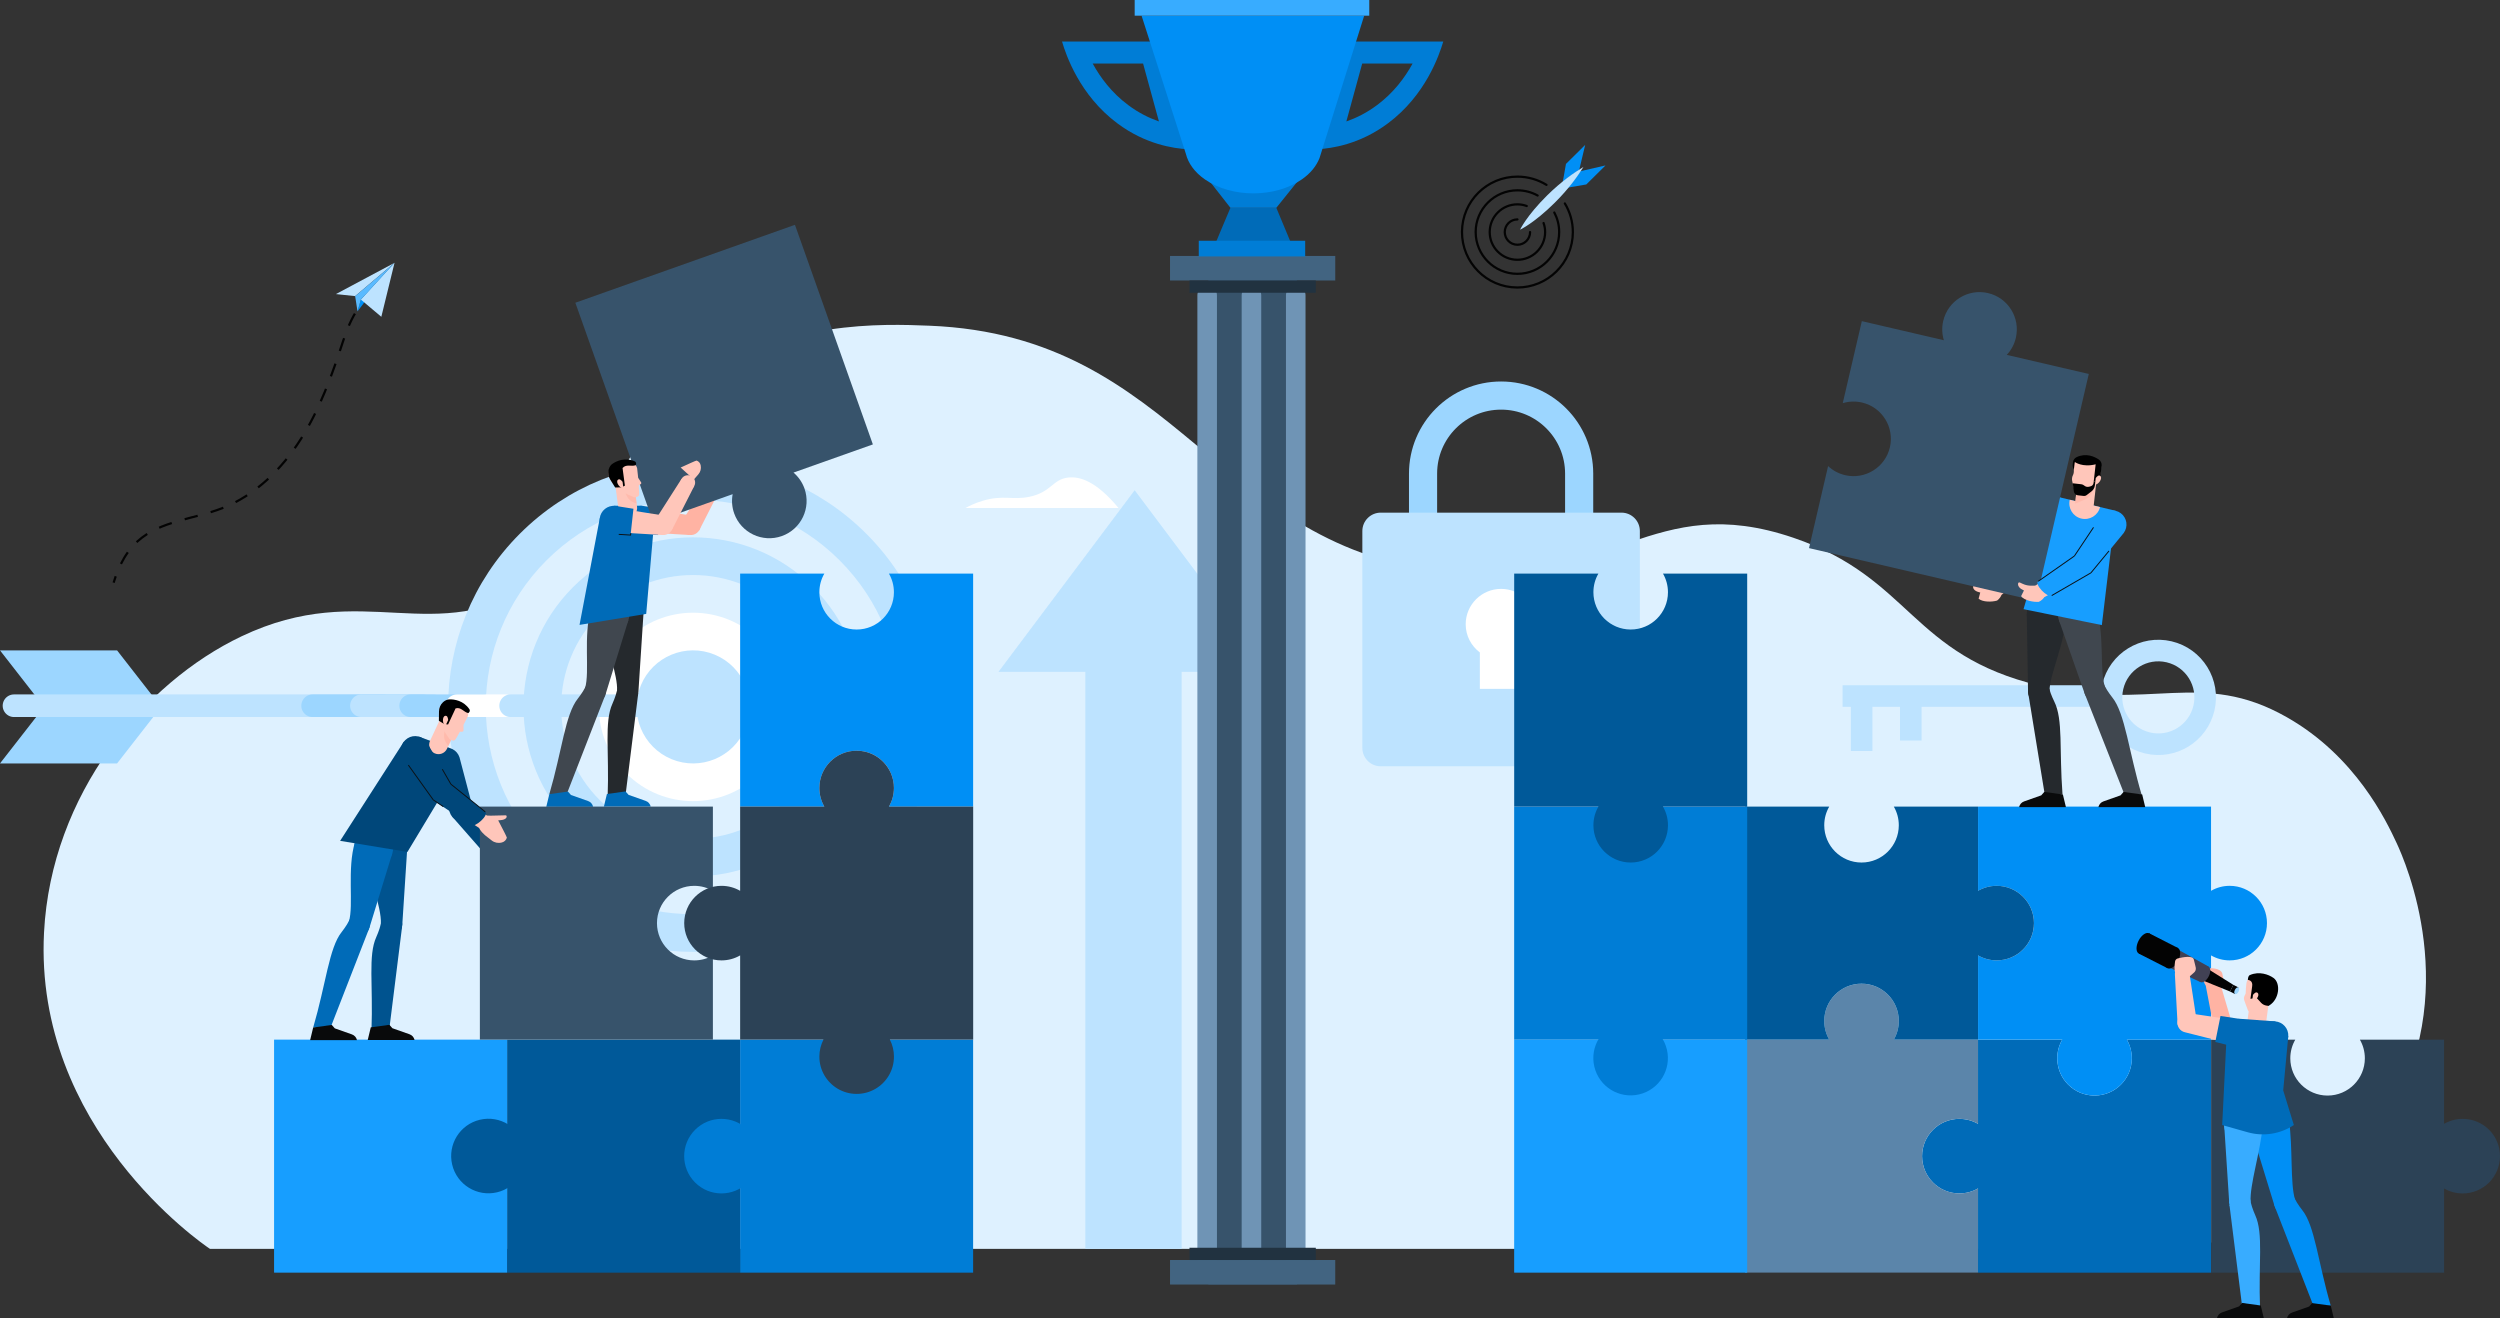 <?xml version="1.0" encoding="utf-8"?>
<svg width="2103.72" height="1109.33" viewBox="0 0 2103.72 1109.33" fill="none" stroke="none" version="1.1" xmlns:xlink="http://www.w3.org/1999/xlink" xmlns="http://www.w3.org/2000/svg">
  <rect x="0" y="0" width="2103.72" height="1109.33" fill="#333333" stroke="none"/>
  <g id="Group">
    <g id="XMLID_00000000920569329653466380000005313891979378965415_" transform="translate(0 121.92)">
      <g id="Group">
        <path id="Path" d="M140.023 777.535C692.243 777.535 1244.45 777.535 1796.67 777.535C1811.03 775.755 1913.26 761.325 1971.12 668.975C2037.03 563.795 1986.92 450.825 1980.24 436.425C1971.23 417.025 1945.6 363.015 1887.56 330.085C1815.39 289.135 1772.39 325.655 1679.97 303.665C1570.96 277.735 1571.73 212.885 1472.38 179.115C1353.71 138.775 1320.12 220.255 1183.66 208.065C985.953 190.415 957.113 9.135 745.363 0.695C706.433 -0.855 623.053 -4.175 551.433 46.695C471.423 103.535 489.533 168.745 415.553 216.845C328.133 273.685 270.213 212.765 166.443 262.135C84.503 301.135 6.413 394.855 0.373 511.255C-8.167 675.605 132.763 772.715 140.023 777.535C140.023 777.535 140.023 777.535 140.023 777.535Z" style="fill:#DEF1FF;mix-blend-mode:normal;" transform="translate(36.677 151.465)" />
        <path id="Path" d="M0 25.764C42.9 25.764 85.8 25.764 128.71 25.764C109.94 3.084 96.04 -0.906 86.48 0.154C73.08 1.644 72.25 12.624 53.5 16.404C39.21 19.284 31.59 14.544 14.3 19.754C8 21.654 3.11 24.054 0 25.764C0 25.764 0 25.764 0 25.764Z" style="fill:#FFFFFF;mix-blend-mode:normal;" transform="translate(812.48 279.766)" />
        <g id="Group" transform="translate(1230.249 0)">
          <path id="Path" d="M52.12 4.37C47.08 1.58 41.29 0 35.13 0C15.73 0 0 15.73 0 35.13C0 54.53 15.73 70.26 35.13 70.26C54.53 70.26 70.26 54.53 70.26 35.13C70.26 29.18 68.78 23.57 66.17 18.66" style="fill:none;stroke-width:1.887;stroke:#030303;stroke-linecap:round;mix-blend-mode:normal;" transform="translate(11.511 38.24)" />
          <path id="Path" d="M10.66 0C4.77 0 0 4.77 0 10.66C0 16.55 4.77 21.32 10.66 21.32C16.55 21.32 21.32 16.55 21.32 10.66" style="fill:none;stroke-width:1.887;stroke:#030303;stroke-linecap:round;mix-blend-mode:normal;" transform="translate(35.981 62.71)" />
          <path id="Path" d="M86.561 22.551C90.851 29.671 93.331 37.991 93.291 46.881C93.161 72.631 72.111 93.421 46.411 93.291C20.561 93.161 -0.129 72.161 0.001 46.411C0.131 20.711 21.031 -0.129 46.881 0.001C55.771 0.051 64.071 2.611 71.091 6.931" style="fill:none;stroke-width:1.887;stroke:#030303;stroke-linecap:round;mix-blend-mode:normal;" transform="translate(0 26.719)" />
          <path id="Path" d="M45.32 15.71C46.18 18.14 46.66 20.72 46.64 23.44C46.57 36.36 36.03 46.71 23.2 46.64C10.28 46.57 -0.07 36.12 0 23.2C0.07 10.32 10.52 -0.07 23.44 0C26.16 0.01 28.73 0.51 31.16 1.4" style="fill:none;stroke-width:1.887;stroke:#030303;stroke-linecap:round;mix-blend-mode:normal;" transform="translate(23.32 50.04)" />
          <g id="Group" transform="translate(48.861 0)">
            <path id="Path" d="M18.9 0C18.9 0 13.9 20.95 13.9 20.95C13.9 20.95 5.09 27.12 0.96 30.63C0.96 30.63 0 31.43 0 31.43L2.72 16.01L18.9 0L18.9 0Z" style="fill:#008FF5;mix-blend-mode:normal;" transform="translate(35.91 0)" />
            <path id="Path" d="M31.69 0L15.52 16.01L0 18.65C0 18.65 1.11 17.33 1.11 17.33C4.81 13.16 10.68 4.81 10.68 4.81C10.68 4.81 31.69 0 31.69 0L31.69 0Z" style="fill:#008FF5;mix-blend-mode:normal;" transform="translate(40.22 17.29)" />
            <path id="Path" d="M22.81 23.95C5.45 41.13 0 52.82 0 52.82C0 52.82 11.74 47.41 29.02 30.3C41.3 18.14 48.91 7.21 53.36 0C46.28 4.27 34.91 11.97 22.81 23.95C22.81 23.95 22.81 23.95 22.81 23.95Z" style="fill:#BDE3FF;mix-blend-mode:normal;" transform="translate(0 18.55)" />
          </g>
        </g>
        <g id="Group" transform="translate(840.19 290.6)">
          <path id="Polygon" d="M114.63 0L171.94 76.42L229.26 152.84L114.63 152.84L0 152.84L57.32 76.42L114.63 0Z" style="fill:#BDE3FF;fill-rule:evenodd;mix-blend-mode:normal;" />
          <line id="Line" x1="0" y1="0" x2="0" y2="517.48" style="fill:none;stroke-width:81.019;stroke:#BDE3FF;mix-blend-mode:normal;" transform="translate(113.63 120.92)" />
        </g>
        <g id="Group" transform="translate(95.61 99.22)">
          <g id="Group" transform="translate(0 29.64)">
            <g id="Group">
              <g id="Group">
                <path id="Path" d="M0 5.38C0.54 3.58 1.12 1.78 1.76 0" style="fill:none;stroke-width:1.887;stroke:#030303;mix-blend-mode:normal;" transform="translate(0 234.15)" />
                <path id="Path" d="M0 215.38C3.55 208.27 8.1 201.73 13.97 196.4C32.98 179.12 61.15 177.85 85.1 168.57C113.02 157.75 135.43 135.59 151.44 110.28C167.44 84.97 177.63 56.48 186.91 28.01C189.99 18.56 194.14 8.16 199.96 0" style="fill:none;stroke-width:1.887;stroke:#030303;stroke-dasharray:11.322 11.322;mix-blend-mode:normal;" transform="translate(6.16 8.34)" />
                <path id="Path" d="M0 3.92C1.29 2.49 2.64 1.18 4.07 0" style="fill:none;stroke-width:1.887;stroke:#030303;mix-blend-mode:normal;" transform="translate(209.64 0)" />
              </g>
            </g>
          </g>
          <g id="Group" transform="translate(187.06 0)">
            <path id="Polygon" d="M0 26.33L49.32 0L16.18 28.04L0 26.33Z" style="fill:#BDE3FF;fill-rule:evenodd;mix-blend-mode:normal;" />
            <path id="Path" d="M0.002 40.85C-0.078 40.58 2.822 30.96 2.822 30.96C2.822 30.96 31.152 0 31.152 0L0.002 40.85C0.002 40.85 0.002 40.85 0.002 40.85Z" style="fill:#008FF5;mix-blend-mode:normal;" transform="translate(18.168 0.01)" />
            <path id="Polygon" d="M0 30.96L17.22 45.45L28.33 0L0 30.96Z" style="fill:#BDE3FF;fill-rule:evenodd;mix-blend-mode:normal;" transform="translate(20.99 0)" />
            <path id="Polygon" d="M33.14 0L0 28.04L1.99 40.86L4.81 30.96L33.14 0Z" style="fill:#59BAFF;fill-rule:evenodd;mix-blend-mode:normal;" transform="translate(16.18 0)" />
          </g>
        </g>
        <g id="Group" transform="translate(0 266.816)">
          <g id="Group" transform="translate(377.074 0)">
            <path id="Oval" d="M60.373 351.883C-20.125 271.385 -20.125 140.871 60.373 60.373C140.871 -20.125 271.385 -20.125 351.883 60.373C432.38 140.871 432.38 271.385 351.883 351.883C271.385 432.38 140.871 432.38 60.373 351.883Z" style="fill:#BDE3FF;fill-rule:evenodd;mix-blend-mode:normal;" />
            <path id="Oval" d="M51.086 297.751C-17.029 229.636 -17.029 119.201 51.086 51.086C119.201 -17.029 229.636 -17.029 297.751 51.086C365.865 119.201 365.865 229.636 297.751 297.751C229.636 365.865 119.201 365.865 51.086 297.751Z" style="fill:#DEF1FF;fill-rule:evenodd;mix-blend-mode:normal;" transform="translate(31.71 31.71)" />
            <path id="Oval" d="M41.795 243.602C-13.932 187.875 -13.932 97.523 41.795 41.795C97.523 -13.932 187.874 -13.932 243.602 41.795C299.329 97.523 299.329 187.875 243.602 243.602C187.874 299.329 97.523 299.329 41.795 243.602Z" style="fill:#BDE3FF;fill-rule:evenodd;mix-blend-mode:normal;" transform="translate(63.43 63.429)" />
            <path id="Oval" d="M32.508 189.47C-10.836 146.126 -10.836 75.852 32.508 32.508C75.852 -10.836 146.126 -10.836 189.47 32.508C232.814 75.852 232.814 146.126 189.47 189.47C146.126 232.814 75.852 232.814 32.508 189.47Z" style="fill:#DEF1FF;fill-rule:evenodd;mix-blend-mode:normal;" transform="translate(95.139 95.139)" />
            <path id="Oval" d="M23.22 135.338C-7.74 104.378 -7.74 54.181 23.22 23.22C54.181 -7.74 104.378 -7.74 135.338 23.22C166.299 54.181 166.299 104.378 135.338 135.338C104.378 166.299 54.181 166.299 23.22 135.338Z" style="fill:#FFFFFF;fill-rule:evenodd;mix-blend-mode:normal;" transform="translate(126.849 126.849)" />
            <path id="Oval" d="M29.379 91.534C5.106 81.479 -6.421 53.651 3.634 29.379C13.688 5.106 41.516 -6.421 65.789 3.634C90.061 13.688 101.588 41.516 91.534 65.789C81.479 90.062 53.651 101.588 29.379 91.534Z" style="fill:#BDE3FF;fill-rule:evenodd;mix-blend-mode:normal;" transform="translate(158.589 158.529)" />
          </g>
          <g id="Group" transform="translate(0 158.554)">
            <path id="Polygon" d="M98.52 0L0 0L37.06 47.57L135.58 47.57L98.52 0Z" style="fill:#9CD6FF;fill-rule:evenodd;mix-blend-mode:normal;" />
            <path id="Polygon" d="M37.06 0L135.58 0L98.52 47.56L0 47.56L37.06 0Z" style="fill:#9CD6FF;fill-rule:evenodd;mix-blend-mode:normal;" transform="translate(0 47.57)" />
            <line id="Line" x1="310.56" y1="0" x2="0" y2="0" style="fill:none;stroke-width:19.027;stroke:#BDE3FF;stroke-linecap:round;mix-blend-mode:normal;" transform="translate(11.77 46.57)" />
            <line id="Line" x1="93" y1="0" x2="0" y2="0" style="fill:none;stroke-width:19.027;stroke:#9CD6FF;stroke-linecap:round;mix-blend-mode:normal;" transform="translate(263.06 46.57)" />
            <line id="Line" x1="60.46" y1="0" x2="0" y2="0" style="fill:none;stroke-width:19.027;stroke:#BDE3FF;stroke-linecap:round;mix-blend-mode:normal;" transform="translate(304.13 46.57)" />
            <line id="Line" x1="60.47" y1="0" x2="0" y2="0" style="fill:none;stroke-width:19.027;stroke:#9CD6FF;stroke-linecap:round;mix-blend-mode:normal;" transform="translate(345.56 46.57)" />
            <line id="Line" x1="40.89" y1="0" x2="0" y2="0" style="fill:none;stroke-width:19.027;stroke:#FFFFFF;stroke-linecap:round;mix-blend-mode:normal;" transform="translate(384.5 46.57)" />
            <line id="Line" x1="153.54" y1="0" x2="0" y2="0" style="fill:none;stroke-width:19.027;stroke:#BDE3FF;stroke-linecap:round;mix-blend-mode:normal;" transform="translate(429.67 46.57)" />
          </g>
        </g>
        <g id="Group" transform="translate(1146.4 210.94)">
          <path id="Path" d="M0 98.52C0 98.52 0 65.68 0 65.68C0 29.41 29.4 0 65.68 0C65.68 0 65.68 0 65.68 0C101.95 0 131.36 29.4 131.36 65.68C131.36 65.68 131.36 98.52 131.36 98.52" style="fill:none;stroke-width:23.682;stroke:#9CD6FF;stroke-linecap:round;mix-blend-mode:normal;" transform="translate(51.08 0)" />
          <path id="Path" d="M218.04 213.44C218.04 213.44 15.48 213.44 15.48 213.44C6.93 213.44 0 206.51 0 197.96C0 197.96 0 15.48 0 15.48C0 6.93 6.93 0 15.48 0C15.48 0 218.04 0 218.04 0C226.59 0 233.52 6.93 233.52 15.48C233.52 15.48 233.52 197.97 233.52 197.97C233.52 206.51 226.59 213.44 218.04 213.44C218.04 213.44 218.04 213.44 218.04 213.44Z" style="fill:#BDE3FF;mix-blend-mode:normal;" transform="translate(0 98.52)" />
          <path id="Path" d="M59.6 29.8C59.6 13.34 46.26 0 29.8 0C13.34 0 0 13.34 0 29.8C0 39.52 4.72 48.06 11.92 53.5C11.92 53.5 11.92 84.14 11.92 84.14L47.68 84.14C47.68 84.14 47.68 53.5 47.68 53.5C54.88 48.06 59.6 39.51 59.6 29.8C59.6 29.8 59.6 29.8 59.6 29.8Z" style="fill:#FFFFFF;mix-blend-mode:normal;" transform="translate(86.96 162.68)" />
        </g>
        <g id="Group" transform="translate(1550.5 425.505)">
          <line id="Line" x1="226.23" y1="0" x2="0" y2="0" style="fill:none;stroke-width:18.153;stroke:#BDE3FF;mix-blend-mode:normal;" transform="translate(0 38.275)" />
          <line id="Line" x1="0" y1="0" x2="0" y2="45.24" style="fill:none;stroke-width:18.153;stroke:#BDE3FF;mix-blend-mode:normal;" transform="translate(16.06 39.275)" />
          <line id="Line" x1="0" y1="0" x2="0" y2="36.45" style="fill:none;stroke-width:18.153;stroke:#BDE3FF;mix-blend-mode:normal;" transform="translate(57.4 39.275)" />
          <path id="Oval" d="M30.361 77.771C9.179 72.769 -3.938 51.543 1.064 30.361C6.065 9.179 27.292 -3.938 48.474 1.064C69.656 6.065 82.773 27.292 77.771 48.474C72.769 69.656 51.543 82.773 30.361 77.771Z" style="fill:none;stroke-width:18.153;stroke:#BDE3FF;mix-blend-mode:normal;" transform="translate(226.306 0)" />
        </g>
      </g>
    </g>
    <g id="XMLID_00000182495317076903626600000008694084500326572176_" transform="translate(230.63 0)">
      <g id="Group">
        <g id="Group" transform="translate(1043.52 245.796)">
          <g id="Group" transform="translate(194.25 432.954)">
            <path id="Path" d="M145.11 47.06C162.44 47.06 176.48 33.01 176.48 15.69C176.48 9.97 174.95 4.62 172.28 0C172.28 0 243.14 0 243.14 0L243.14 196.08L47.06 196.08C47.06 196.08 47.06 125.22 47.06 125.22C42.44 127.89 37.08 129.42 31.37 129.42C14.04 129.42 0 115.37 0 98.05C0 80.72 14.05 66.68 31.37 66.68C37.08 66.68 42.44 68.21 47.06 70.88C47.06 70.88 47.06 0.02 47.06 0.02C47.06 0.02 117.92 0.02 117.92 0.02C115.25 4.63 113.72 9.99 113.72 15.71C113.74 33.01 127.79 47.06 145.11 47.06C145.11 47.06 145.11 47.06 145.11 47.06Z" style="fill:#006BB8;mix-blend-mode:normal;" transform="translate(149.02 196.09)" />
            <path id="Path" d="M98.05 0C115.38 0 129.42 14.05 129.42 31.37C129.42 37.09 127.89 42.44 125.22 47.06C125.22 47.06 196.08 47.06 196.08 47.06C196.08 47.06 196.08 117.92 196.08 117.92C191.46 115.25 186.1 113.72 180.39 113.72C163.06 113.72 149.02 127.77 149.02 145.09C149.02 162.42 163.07 176.46 180.39 176.46C186.1 176.46 191.46 174.93 196.08 172.26C196.08 172.26 196.08 243.12 196.08 243.12L0 243.12L0 47.06C0 47.06 70.86 47.06 70.86 47.06C68.19 42.45 66.66 37.09 66.66 31.37C66.68 14.04 80.72 0 98.05 0C98.05 0 98.05 0 98.05 0Z" style="fill:#5B85AA;mix-blend-mode:normal;" transform="translate(0 149.03)" />
            <path id="Path" d="M243.121 98.03C243.121 80.7 229.071 66.66 211.75 66.66C206.031 66.66 200.68 68.19 196.061 70.86C196.061 70.86 196.061 0 196.061 0C196.061 0 125.2 0 125.2 0C127.87 4.62 129.4 9.98 129.4 15.69C129.4 33.02 115.35 47.06 98.03 47.06C80.7 47.06 66.66 33.01 66.66 15.69C66.66 9.98 68.19 4.62 70.86 0C70.86 0 0 0 0 0L0 196.08L196.08 196.08C196.08 196.08 196.08 125.22 196.08 125.22C200.69 127.89 206.05 129.42 211.77 129.42C229.071 129.4 243.121 115.35 243.121 98.03C243.121 98.03 243.121 98.03 243.121 98.03Z" style="fill:#2C4256;mix-blend-mode:normal;" transform="translate(392.199 196.1)" />
            <path id="Path" d="M196.061 0C196.061 0 196.061 70.86 196.061 70.86C200.681 68.19 206.041 66.66 211.75 66.66C229.081 66.66 243.121 80.71 243.121 98.03C243.121 115.36 229.071 129.4 211.75 129.4C206.041 129.4 200.68 127.87 196.061 125.2C196.061 125.2 196.061 196.06 196.061 196.06C196.061 196.06 125.2 196.06 125.2 196.06C127.87 200.67 129.4 206.03 129.4 211.75C129.4 229.08 115.35 243.12 98.03 243.12C80.7 243.12 66.66 229.07 66.66 211.75C66.66 206.03 68.19 200.68 70.86 196.06C70.86 196.06 0 196.06 0 196.06C0 196.06 0 125.2 0 125.2C4.62 127.87 9.98 129.4 15.69 129.4C33.02 129.4 47.06 115.35 47.06 98.03C47.06 80.7 33.01 66.66 15.69 66.66C9.98 66.66 4.62 68.19 0 70.86C0 70.86 0 0 0 0L196.061 0L196.061 0Z" style="fill:#008FF5;mix-blend-mode:normal;" transform="translate(196.109 0)" />
            <path id="Path" d="M98.03 47.06C115.36 47.06 129.4 33.01 129.4 15.69C129.4 9.97 127.87 4.62 125.2 0C125.2 0 196.06 0 196.06 0C196.06 0 196.06 70.86 196.06 70.86C200.68 68.19 206.04 66.66 211.75 66.66C229.08 66.66 243.12 80.71 243.12 98.03C243.12 115.36 229.07 129.4 211.75 129.4C206.04 129.4 200.68 127.87 196.06 125.2C196.06 125.2 196.06 196.06 196.06 196.06C196.06 196.06 125.2 196.06 125.2 196.06C127.87 191.45 129.4 186.09 129.4 180.37C129.4 163.04 115.35 149 98.03 149C80.71 149 66.66 163.05 66.66 180.37C66.66 186.09 68.19 191.44 70.86 196.06C70.86 196.06 0 196.06 0 196.06L0 0C0 0 70.86 0 70.86 0C68.19 4.61 66.66 9.97 66.66 15.69C66.66 33.02 80.7 47.06 98.03 47.06C98.03 47.06 98.03 47.06 98.03 47.06Z" style="fill:#005999;mix-blend-mode:normal;" transform="translate(0.02 0)" />
          </g>
          <g id="Group" transform="translate(248.12 0)">
            <g id="Group" transform="translate(138.038 171.307)">
              <g id="Group">
                <g id="Group" transform="translate(0 41.617)">
                  <path id="Path" d="M20.162 12.92C16.062 14.14 8.222 14.38 4.662 11.33C4.662 11.33 4.662 11.33 4.662 11.33C4.662 11.33 6.042 6.1 6.042 6.1C6.042 6.1 1.172 5.39 0.162 2.37C0.162 2.37 0.012 1.43 0.012 1.43C-0.098 0.72 0.542 0.12 1.242 0.28C1.242 0.28 3.922 0.89 3.922 0.89C6.392 1.45 8.962 1.45 11.432 0.88C11.432 0.88 15.272 0 15.272 0C15.272 0 23.802 8.37 23.802 8.37C22.702 11.28 20.162 12.92 20.162 12.92C20.162 12.92 20.162 12.92 20.162 12.92Z" style="fill:#FFC6BA;mix-blend-mode:normal;" transform="translate(0 33.75)" />
                  <path id="Group" d="M10.416 39.405L10.421 39.41L41.931 11.78L30.531 0L1.871 30.57C-0.569 32.93 -0.629 36.82 1.731 39.26C4.089 41.698 7.976 41.76 10.416 39.405Z" style="fill:#FFC6BA;fill-rule:evenodd;mix-blend-mode:normal;" transform="translate(13.641 2.38)" />
                  <path id="Path" d="M14.019 39.25L40.719 15.55L28.409 0C28.409 0 0.439 29.84 0.439 29.84C-2.591 32.77 10.939 42.24 14.019 39.25C14.019 39.25 14.019 39.25 14.019 39.25Z" style="fill:#179EFF;mix-blend-mode:normal;" transform="translate(15.743 0)" />
                </g>
                <g id="Group" transform="translate(40.082 0)">
                  <path id="Group" d="M16.369 5.967C18.73 0.827 24.819 -1.423 29.959 0.937C35.099 3.297 37.349 9.387 34.989 14.527C34.846 14.841 34.688 15.143 34.517 15.435L15.649 51.697L15.645 51.695C15.643 51.699 15.642 51.703 15.64 51.707C13.75 55.817 8.88 57.627 4.77 55.727C0.669 53.837 -1.141 48.967 0.75 44.857L15.994 6.903C16.103 6.588 16.228 6.276 16.369 5.967Z" style="fill:#FFC6BA;fill-rule:evenodd;mix-blend-mode:normal;" transform="translate(1.651 1.63)" />
                  <path id="Path" d="M5.74 58.847C10.67 61.107 16.52 58.947 18.78 54.017C18.78 54.017 38.081 16.917 38.081 16.917C40.85 10.887 38.23 3.817 32.281 1.087C26.331 -1.653 19.25 0.967 16.52 6.927C16.52 6.927 0.871 45.887 0.871 45.887C-1.349 50.727 0.821 56.577 5.74 58.847C5.74 58.847 5.74 58.847 5.74 58.847Z" style="fill:#179EFF;mix-blend-mode:normal;" />
                </g>
              </g>
            </g>
            <g id="Group">
              <g id="Group" transform="translate(176.77 254.494)">
                <g id="Group" transform="translate(6.46 0)">
                  <path id="Path" d="M0 0.54L1.08 66.04C1.08 66.04 19.11 65.74 19.11 65.74C18.87 51.25 33.17 23.48 32.78 0C32.78 0 0 0.54 0 0.54L0 0.54Z" style="fill:#25292D;mix-blend-mode:normal;" transform="translate(0 16.011)" />
                  <path id="Oval" d="M4.992 28.168C-1.513 21.873 -1.683 11.497 4.612 4.992C10.907 -1.513 21.283 -1.683 27.787 4.612C34.292 10.907 34.462 21.283 28.168 27.787C21.873 34.292 11.497 34.462 4.992 28.168Z" style="fill:#25292D;fill-rule:evenodd;mix-blend-mode:normal;" transform="translate(0.019 0)" />
                  <path id="Path" d="M0.001 9.161C-0.079 4.181 3.891 0.081 8.871 0.001C13.851 -0.079 17.951 3.891 18.031 8.871C18.111 13.851 14.141 17.951 9.161 18.031C4.181 18.101 0.081 14.131 0.001 9.161C0.001 9.161 0.001 9.161 0.001 9.161Z" style="fill:#25292D;mix-blend-mode:normal;" transform="translate(1.079 72.899)" />
                </g>
                <g id="Group" transform="translate(0 79.16)">
                  <path id="Path" d="M14.43 91.46L0 2.9C0 2.9 17.8 0 17.8 0C19.27 5.37 22.02 10.79 22.02 10.79C29.66 26.02 26.13 51.1 29 89.09C29 89.09 14.43 91.46 14.43 91.46L14.43 91.46Z" style="fill:#25292D;mix-blend-mode:normal;" transform="translate(7.54 0)" />
                  <path id="Path" d="M0 12.79L0 12.79L39.41 12.79L36.85 2.15L21.2 0L18.64 2.88C18.64 2.88 4.23 7.97 4.23 7.97C2.07 8.72 0.47 10.55 0 12.79C0 12.79 0 12.79 0 12.79Z" style="fill:#090A0B;mix-blend-mode:normal;" transform="translate(0 86.95)" />
                </g>
              </g>
              <g id="Group" transform="translate(209.381 254.343)">
                <g id="Group">
                  <path id="Path" d="M0 10.83L21.66 72.66C21.66 72.66 38.68 66.7 38.68 66.7C33.89 53.02 38.71 22.16 30.95 0C30.95 0 0 10.83 0 10.83L0 10.83Z" style="fill:#40474F;mix-blend-mode:normal;" transform="translate(0.969 11.022)" />
                  <path id="Oval" d="M2.637 25.305C-2.285 17.708 -0.117 7.56 7.479 2.637C15.075 -2.285 25.224 -0.118 30.146 7.479C35.069 15.075 32.901 25.224 25.305 30.146C17.708 35.069 7.56 32.901 2.637 25.305Z" style="fill:#40474F;fill-rule:evenodd;mix-blend-mode:normal;" />
                  <path id="Path" d="M0.511 12.001C-1.139 7.301 1.341 2.161 6.041 0.511C10.741 -1.139 15.881 1.341 17.531 6.041C19.181 10.741 16.701 15.881 12.001 17.531C7.301 19.181 2.161 16.701 0.511 12.001C0.511 12.001 0.511 12.001 0.511 12.001Z" style="fill:#40474F;mix-blend-mode:normal;" transform="translate(22.118 71.681)" />
                </g>
                <g id="Group" transform="translate(22.679 77.162)">
                  <path id="Path" d="M32.9 90.09L0 6.61C0 6.61 16.78 0 16.78 0C19.36 4.93 23.19 9.65 23.19 9.65C33.89 22.92 37.06 55.27 47.93 91.79C47.93 91.79 32.9 90.09 32.9 90.09L32.9 90.09Z" style="fill:#40474F;mix-blend-mode:normal;" />
                  <path id="Path" d="M0 12.79L0 12.79L39.41 12.79L36.85 2.15L21.2 0L18.64 2.88C18.64 2.88 4.23 7.97 4.23 7.97C2.07 8.72 0.47 10.55 0 12.79C0 12.79 0 12.79 0 12.79Z" style="fill:#090A0B;mix-blend-mode:normal;" transform="translate(11.45 89.1)" />
                </g>
              </g>
              <g id="Group" transform="translate(180.52 137.189)">
                <path id="Polygon" d="M77.41 12.11L27.22 0L0 94.9L65.88 108.31L77.41 12.11Z" style="fill:#179EFF;fill-rule:evenodd;mix-blend-mode:normal;" transform="translate(0 34.725)" />
                <line id="Line" x1="20.53" y1="0" x2="0" y2="72.41" style="fill:none;stroke-width:0.82;stroke:#0B1115;mix-blend-mode:normal;" transform="translate(2.24 49.415)" />
                <g id="Group" transform="translate(38.521 0)">
                  <path id="Path" d="M25.859 6.15C24.159 13.19 17.079 17.52 10.039 15.82C2.999 14.12 -1.331 7.04 0.369 0C0.369 0 25.859 6.15 25.859 6.15C25.859 6.15 25.859 6.15 25.859 6.15Z" style="fill:#FFC6BA;mix-blend-mode:normal;" transform="translate(0 37.545)" />
                  <g id="Group" transform="translate(2.227 0)">
                    <path id="Path" d="M7.001 29.64C7.001 29.64 7.001 29.64 7.001 29.64C2.681 29.15 -0.439 25.25 0.051 20.93C0.051 20.93 2.411 0 2.411 0L18.071 1.76C18.071 1.76 15.711 22.69 15.711 22.69C15.231 27.01 11.331 30.12 7.001 29.64C7.001 29.64 7.001 29.64 7.001 29.64Z" style="fill:#FFC6BA;mix-blend-mode:normal;" transform="translate(2.632 19.235)" />
                    <path id="Path" d="M1.29 3.76L0 15.23C0 15.23 7.11 12.3 7.11 12.3C11.56 10.47 14.53 6.85 15 2.68C15 2.68 15.3 0 15.3 0L1.29 3.76L1.29 3.76Z" style="fill:#FFB3A3;fill-opacity:0.6;mix-blend-mode:normal;" transform="translate(2.613 25.635)" />
                    <path id="Path" d="M24.243 6.087C18.423 -1.163 10.853 -0.553 6.293 0.957C6.263 0.967 6.233 0.977 6.203 0.987C1.633 2.677 1.163 7.777 1.163 7.777C1.033 8.947 2.483 12.607 0.723 16.017C0.333 16.776 -0.467 18.857 0.363 21.517C0.363 21.517 2.173 28.767 2.923 30.267C3.263 30.956 3.933 31.427 4.703 31.517C4.703 31.517 8.533 31.947 8.533 31.947C9.393 32.047 10.263 31.846 10.993 31.387C10.993 31.387 15.983 28.276 15.983 28.276C18.043 26.997 19.403 24.837 19.673 22.427C19.673 22.427 19.813 21.157 19.813 21.157C19.813 21.157 22.023 20.236 22.023 20.236C22.023 20.236 25.503 12.896 24.243 6.087C24.243 6.087 24.243 6.087 24.243 6.087Z" style="fill:#FFC6BA;mix-blend-mode:normal;" transform="translate(0 1.109)" />
                    <path id="Path" d="M1.758 5.745C1.758 5.745 8.068 10.565 19.328 7.725C19.328 7.725 17.658 22.585 17.658 22.585L23.148 19.595C23.148 19.595 24.358 8.855 24.358 8.855C24.588 6.825 23.658 4.835 21.968 3.695C18.318 1.225 11.358 -2.015 3.388 1.645C1.638 2.455 0.418 4.105 0.208 6.025C0.208 6.025 0.058 7.335 0.058 7.335C-0.142 9.105 0.178 10.905 0.968 12.505C0.968 12.505 0.968 12.505 0.968 12.505L1.758 5.745C1.758 5.745 1.758 5.745 1.758 5.745Z" style="fill:#000000;mix-blend-mode:normal;" transform="translate(0.605 0)" />
                    <path id="Path" d="M4.61 0.516C3.25 -0.884 1.57 0.866 0.62 2.166C0.62 2.166 0 7.646 0 7.646C2.61 7.936 6.62 2.596 4.61 0.516C4.61 0.516 4.61 0.516 4.61 0.516Z" style="fill:#FFC6BA;mix-blend-mode:normal;" transform="translate(19.373 17.139)" />
                    <path id="Path" d="M17.62 0.97C17.62 0.97 17.53 1.8 17.53 1.8C17.38 3.14 16.43 4.25 15.13 4.6C15.13 4.6 13.79 4.96 13.79 4.96C12.33 5.35 10.77 4.98 9.64 3.97C9.64 3.97 9.64 3.97 9.64 3.97C8.97 3.37 8.13 2.99 7.23 2.89C7.23 2.89 0 2.08 0 2.08C0 2.08 1 9.08 1 9.08C1.23 10.71 2.54 11.98 4.18 12.17C4.18 12.17 9.16 12.73 9.16 12.73C10.1 12.83 11.04 12.57 11.78 11.99C11.78 11.99 15.82 8.85 15.82 8.85C16.48 8.34 17.05 7.72 17.5 7.02C17.5 7.02 17.5 7.02 17.5 7.02C18.13 6.05 18.53 4.94 18.66 3.79C18.66 3.79 19.09 0 19.09 0L17.62 0.97L17.62 0.97Z" style="fill:#000000;mix-blend-mode:normal;" transform="translate(0.633 21.615)" />
                  </g>
                </g>
              </g>
              <path id="Path" d="M150.6 0.824C133.72 -3.106 116.86 7.394 112.93 24.274C111.63 29.844 111.91 35.404 113.46 40.504C113.46 40.504 44.44 24.444 44.44 24.444C44.44 24.444 28.38 93.464 28.38 93.464C33.48 91.914 39.05 91.634 44.61 92.934C61.49 96.864 71.98 113.724 68.06 130.604C64.13 147.474 47.27 157.974 30.39 154.054C24.83 152.764 19.96 150.054 16.06 146.414C16.06 146.414 0 215.434 0 215.434L190.98 259.874L235.42 68.894C235.42 68.894 166.4 52.834 166.4 52.834C170.04 48.944 172.75 44.074 174.04 38.504C177.98 21.614 167.48 4.754 150.6 0.824C150.6 0.824 150.6 0.824 150.6 0.824Z" style="fill:#37536B;mix-blend-mode:normal;" />
              <g id="Group" transform="translate(175.88 183.73)">
                <g id="Group">
                  <g id="Group" transform="translate(0 36.194)">
                    <path id="Path" d="M17.41 16.364C13.15 16.714 5.42 15.334 2.57 11.614C2.57 11.614 2.57 11.614 2.57 11.614C2.57 11.614 4.99 6.774 4.99 6.774C4.99 6.774 0.37 5.074 0 1.914C0 1.914 0.05 0.964 0.05 0.964C0.09 0.244 0.84 -0.206 1.49 0.094C1.49 0.094 3.99 1.244 3.99 1.244C6.3 2.304 8.81 2.824 11.35 2.774C11.35 2.774 15.29 2.704 15.29 2.704C15.29 2.704 21.91 12.644 21.91 12.644C20.24 15.284 17.41 16.364 17.41 16.364C17.41 16.364 17.41 16.364 17.41 16.364Z" style="fill:#FFC6BA;mix-blend-mode:normal;" transform="translate(0 24.356)" />
                    <path id="Group" d="M9.499 34.374C9.475 34.389 9.451 34.405 9.427 34.42C6.557 36.23 2.757 35.36 0.947 32.49C-0.863 29.61 -0.003 25.82 2.877 24.01L37.217 0L45.937 13.88L9.499 34.374Z" style="fill:#FFC6BA;fill-rule:evenodd;mix-blend-mode:normal;" transform="translate(12.823 2.33)" />
                    <path id="Path" d="M12.046 35.44L43.056 17.75L34.205 0C34.205 0 0.685 23.44 0.685 23.44C-2.875 25.68 8.415 37.73 12.046 35.44C12.046 35.44 12.046 35.44 12.046 35.44Z" style="fill:#179EFF;mix-blend-mode:normal;" transform="translate(16.295 0)" />
                  </g>
                  <g id="Group" transform="translate(44.616 0)">
                    <path id="Group" d="M24.899 4.142C28.269 -0.398 34.689 -1.358 39.229 2.022C43.768 5.4 44.729 11.807 41.353 16.347L41.359 16.352L41.23 16.509C41.104 16.673 40.973 16.832 40.839 16.986L14.846 48.66C14.824 48.691 14.802 48.721 14.779 48.752C12.079 52.392 6.949 53.152 3.309 50.452C-0.321 47.742 -1.081 42.612 1.609 38.982L24.34 4.978C24.511 4.693 24.697 4.414 24.899 4.142Z" style="fill:#FFC6BA;fill-rule:evenodd;mix-blend-mode:normal;" transform="translate(1.645 1.632)" />
                    <path id="Path" d="M3.984 53.394C8.344 56.624 14.514 55.714 17.744 51.354C17.744 51.354 44.274 19.024 44.274 19.024C48.224 13.694 47.124 6.244 41.864 2.334C36.604 -1.566 29.144 -0.466 25.234 4.794C25.234 4.794 1.894 39.694 1.894 39.694C-1.286 43.984 -0.376 50.164 3.984 53.394C3.984 53.394 3.984 53.394 3.984 53.394Z" style="fill:#179EFF;mix-blend-mode:normal;" />
                  </g>
                </g>
                <line id="Line" x1="30.42" y1="0" x2="0" y2="21.27" style="fill:none;stroke-width:0.82;stroke:#0B1115;mix-blend-mode:normal;" transform="translate(16.99 38.364)" />
                <line id="Line" x1="16.11" y1="0" x2="0" y2="24.11" style="fill:none;stroke-width:0.82;stroke:#0B1115;mix-blend-mode:normal;" transform="translate(47.41 14.254)" />
                <line id="Line" x1="33" y1="0" x2="0" y2="19.12" style="fill:none;stroke-width:0.82;stroke:#0B1115;mix-blend-mode:normal;" transform="translate(28.34 52.514)" />
                <line id="Line" x1="15.19" y1="0" x2="0" y2="18.43" style="fill:none;stroke-width:0.82;stroke:#0B1115;mix-blend-mode:normal;" transform="translate(61.34 34.084)" />
              </g>
            </g>
          </g>
          <rect id="Rectangle" width="196.08" height="196.08" style="fill:#179EFF;fill-rule:evenodd;mix-blend-mode:normal;" transform="translate(0 629.044)" />
          <rect id="Rectangle" width="196.08" height="196.08" style="fill:#007DD6;fill-rule:evenodd;mix-blend-mode:normal;" transform="translate(0 432.964)" />
          <path id="Oval" d="M0.847 38.585C-3.135 21.724 7.306 4.828 24.167 0.847C41.028 -3.135 57.924 7.306 61.905 24.167C65.886 41.028 55.446 57.924 38.585 61.905C21.724 65.886 4.828 55.446 0.847 38.585Z" style="fill:#007DD6;fill-rule:evenodd;mix-blend-mode:normal;" transform="translate(66.615 613.216)" />
          <path id="Path" d="M196.06 0C196.06 0 125.2 0 125.2 0C127.87 4.61 129.4 9.97 129.4 15.69C129.4 33.02 115.35 47.06 98.03 47.06C80.71 47.06 66.66 33.01 66.66 15.69C66.66 9.97 68.19 4.61 70.86 0C70.86 0 0 0 0 0L0 196.08C0 196.08 70.88 196.08 70.88 196.08C68.21 200.7 66.67 206.05 66.67 211.77C66.67 229.1 80.72 243.14 98.04 243.14C115.37 243.14 129.41 229.09 129.41 211.77C129.41 206.05 127.87 200.7 125.2 196.08C125.2 196.08 196.07 196.08 196.07 196.08L196.07 0L196.06 0Z" style="fill:#005999;mix-blend-mode:normal;" transform="translate(0.02 236.874)" />
        </g>
        <path id="Path" d="M62.75 31.37C62.75 37.09 61.22 42.44 58.55 47.06C58.55 47.06 4.2 47.06 4.2 47.06C1.53 42.45 0 37.09 0 31.37C0 14.04 14.05 0 31.37 0C48.7 0 62.75 14.05 62.75 31.37C62.75 31.37 62.75 31.37 62.75 31.37Z" style="fill:#38ACFF;mix-blend-mode:normal;" transform="translate(458.83 857.78)" />
        <g id="Group" transform="translate(0 189.18)">
          <g id="Group" transform="translate(229.06 0)">
            <g id="Group" transform="translate(68.089 198.367)">
              <g id="Group" transform="translate(46.301 0)">
                <path id="Polygon" d="M33.23 6.11L22.56 0L0 35.31L14.23 43.45L33.23 6.11Z" style="fill:#FFB3A3;fill-rule:evenodd;mix-blend-mode:normal;" transform="translate(0 15.443)" />
                <path id="Group" d="M16.798 15.979C16.664 16.16 13.495 20.384 9.963 20.893L1.643 14.633L1.903 11.213C2.063 9.013 1.733 6.803 0.933 4.743L0.063 2.513C-0.167 1.933 0.263 1.303 0.893 1.303L1.723 1.303C4.456 1.782 5.697 5.863 5.703 5.883C5.864 5.814 6.498 5.522 7.409 5.104C10.973 3.468 18.78 -0.117 19.123 0.003C20.863 0.593 22.163 2.063 22.523 3.863L22.593 4.213C23.113 6.813 22.403 9.513 20.663 11.523L16.803 15.983L16.798 15.979Z" style="fill:#FFB3A3;fill-rule:evenodd;mix-blend-mode:normal;" transform="translate(21.847 0)" />
                <path id="Path" d="M0.814 3.096C-0.876 6.046 0.154 9.796 3.094 11.486C6.044 13.176 9.794 12.146 11.484 9.206C13.174 6.256 12.144 2.506 9.204 0.816C6.254 -0.874 2.504 0.146 0.814 3.096C0.814 3.096 0.814 3.096 0.814 3.096Z" style="fill:#FFB3A3;mix-blend-mode:normal;" transform="translate(21.746 12.347)" />
              </g>
              <g id="Group" transform="translate(0 38.082)">
                <g id="Group" transform="translate(1.64 1.64)">
                  <path id="Polygon" d="M0 20.37L41.82 22.88L43.6 6.58L2.22 0L0 20.37Z" style="fill:#FFB3A3;fill-rule:evenodd;mix-blend-mode:normal;" transform="translate(9.141 0.061)" />
                  <path id="Path" d="M11.361 0.061C5.741 -0.549 0.681 3.511 0.061 9.131C-0.549 14.751 3.511 19.811 9.131 20.431C14.751 21.041 19.811 16.981 20.431 11.361C21.051 5.731 16.991 0.681 11.361 0.061C11.361 0.061 11.361 0.061 11.361 0.061Z" style="fill:#FFB3A3;mix-blend-mode:normal;" />
                  <path id="Oval" d="M1.807 13.335C-1.029 9.804 -0.465 4.643 3.066 1.807C6.597 -1.029 11.758 -0.465 14.594 3.066C17.43 6.597 16.866 11.758 13.335 14.594C9.804 17.43 4.643 16.866 1.807 13.335Z" style="fill:#FFB3A3;fill-rule:evenodd;mix-blend-mode:normal;" transform="translate(43.685 6.584)" />
                </g>
                <path id="Path" d="M13.181 0.071L28.441 2.491L26.02 24.621C26.02 24.621 10.681 23.701 10.681 23.701C4.091 22.981 -0.639 17.111 0.071 10.591C0.78 4.091 6.67 -0.639 13.181 0.071C13.181 0.071 13.181 0.071 13.181 0.071Z" style="fill:#006BB8;mix-blend-mode:normal;" />
              </g>
            </g>
            <path id="Path" d="M183.56 208.49L250.36 184.79L184.79 0L0 65.57L65.57 250.36C65.57 250.36 132.37 226.66 132.37 226.66C131.4 231.9 131.74 237.46 133.65 242.85C139.44 259.18 157.38 267.72 173.71 261.93C190.04 256.14 198.58 238.2 192.79 221.87C190.86 216.48 187.62 211.94 183.56 208.49C183.56 208.49 183.56 208.49 183.56 208.49Z" style="fill:#37536B;mix-blend-mode:normal;" transform="translate(24.46 0)" />
            <g id="Group" transform="translate(0 197.448)">
              <g id="Group" transform="translate(0 112.817)">
                <g id="Group" transform="translate(48.47 0)">
                  <path id="Group" d="M32.834 17.455C33.424 8.425 26.574 0.625 17.534 0.035C8.504 -0.555 0.704 6.295 0.114 15.335C0.099 15.564 0.089 15.791 0.084 16.018C-0.598 28.967 3.014 43.371 6.198 56.072C8.745 66.227 11.018 75.293 10.604 81.655L10.605 81.656C10.605 81.659 10.604 81.662 10.604 81.665C10.284 86.635 14.044 90.925 19.014 91.245C23.984 91.565 28.274 87.805 28.594 82.835C28.596 82.8 28.599 82.766 28.6 82.731L32.833 17.479L32.834 17.455Z" style="fill:#25292D;fill-rule:evenodd;mix-blend-mode:normal;" transform="translate(0.456 0)" />
                  <g id="Group" transform="translate(0 81.735)">
                    <path id="Path" d="M14.711 91.27L25.831 2.23C25.831 2.23 7.941 0 7.941 0C6.671 5.42 4.131 10.94 4.131 10.94C-2.929 26.45 1.531 51.37 0.081 89.44C0.081 89.44 14.711 91.27 14.711 91.27L14.711 91.27Z" style="fill:#25292D;mix-blend-mode:normal;" transform="translate(3.078 0)" />
                    <path id="Path" d="M39.41 12.79L39.41 12.79L0 12.79L2.56 2.15L18.21 0L20.77 2.88C20.77 2.88 35.18 7.97 35.18 7.97C37.34 8.72 38.94 10.55 39.41 12.79C39.41 12.79 39.41 12.79 39.41 12.79Z" style="fill:#006BB8;mix-blend-mode:normal;" transform="translate(0 84.8)" />
                  </g>
                </g>
                <g id="Group" transform="translate(0 1.213)">
                  <g id="Group" transform="translate(32.211 0)">
                    <path id="Path" d="M36.49 9.63L17.24 72.25C17.24 72.25 0 66.95 0 66.95C4.26 53.1 -1.75 22.45 5.15 0C5.15 0 36.49 9.63 36.49 9.63L36.49 9.63Z" style="fill:#40474F;mix-blend-mode:normal;" transform="translate(0.389 11.532)" />
                    <path id="Oval" d="M1.91 24.066C-2.327 16.067 0.722 6.147 8.721 1.91C16.721 -2.327 26.64 0.722 30.878 8.721C35.115 16.721 32.065 26.64 24.066 30.878C16.067 35.115 6.147 32.065 1.91 24.066Z" style="fill:#40474F;fill-rule:evenodd;mix-blend-mode:normal;" transform="translate(4.847 0)" />
                    <path id="Path" d="M17.639 11.669C19.099 6.909 16.429 1.869 11.669 0.399C6.909 -1.061 1.869 1.609 0.399 6.369C-1.061 11.129 1.609 16.169 6.369 17.639C11.129 19.099 16.169 16.429 17.639 11.669C17.639 11.669 17.639 11.669 17.639 11.669Z" style="fill:#40474F;mix-blend-mode:normal;" transform="translate(0 72.113)" />
                  </g>
                  <g id="Group" transform="translate(0 77.552)">
                    <path id="Path" d="M14.58 90.15L47.14 6.54C47.14 6.54 30.34 0 30.34 0C27.78 4.94 23.97 9.67 23.97 9.67C13.33 22.98 10.72 53.48 0 90.04C0 90.04 14.58 90.15 14.58 90.15L14.58 90.15Z" style="fill:#40474F;mix-blend-mode:normal;" transform="translate(2.57 0)" />
                    <path id="Path" d="M39.41 12.8L39.41 12.8L0 12.8L2.56 2.16L18.21 0L20.77 2.88C20.77 2.88 35.18 7.97 35.18 7.97C37.34 8.73 38.94 10.56 39.41 12.8C39.41 12.8 39.41 12.8 39.41 12.8Z" style="fill:#006BB8;mix-blend-mode:normal;" transform="translate(0 87.88)" />
                  </g>
                </g>
              </g>
              <path id="Polygon" d="M56.11 90.98L0 100.25L17.01 10.64L28.83 0L52.41 0L61.85 24.57L56.11 90.98Z" style="fill:#006BB8;fill-rule:evenodd;mix-blend-mode:normal;" transform="translate(27.98 38.962)" />
              <g id="Group" transform="translate(52.136 0)">
                <path id="Path" d="M11.59 29.43C11.59 29.43 11.59 29.43 11.59 29.43C15.9 28.86 18.93 24.89 18.36 20.58C18.36 20.58 15.62 0 15.62 0L0 2.08C0 2.08 2.74 22.66 2.74 22.66C3.31 26.98 7.28 30.01 11.59 29.43C11.59 29.43 11.59 29.43 11.59 29.43Z" style="fill:#FFC6BA;mix-blend-mode:normal;" transform="translate(5.894 19.153)" />
                <path id="Path" d="M8.8 4.97L9.98 13.85C9.98 13.85 7.97 13.13 7.97 13.13C4.01 11.71 1.16 8.21 0.57 4.04C0.57 4.04 0 0 0 0L8.8 4.97L8.8 4.97Z" style="fill:#FFB3A3;fill-opacity:0.6;mix-blend-mode:normal;" transform="translate(13.914 23.223)" />
                <path id="Path" d="M27.379 18.134C27.379 18.134 24.909 14.254 24.909 14.254C24.539 10.164 24.169 6.694 24.049 6.234C24.049 6.234 22.819 1.254 18.049 0.274C18.019 0.264 17.989 0.264 17.959 0.254C14.629 -0.306 9.049 -0.136 4.409 2.794C0.269 5.404 -1.181 10.794 1.029 15.164C3.009 19.054 5.899 21.914 5.899 21.914C5.899 21.914 11.109 21.794 11.109 21.794C11.109 21.794 11.439 23.034 11.439 23.034C12.069 25.374 13.739 27.304 15.969 28.264C15.969 28.264 21.369 30.594 21.369 30.594C22.159 30.934 24.119 30.244 24.119 30.244C24.859 30.044 25.459 29.484 25.689 28.744C25.889 28.124 25.729 24.714 25.439 20.734C25.439 20.734 27.099 19.574 27.099 19.574C27.559 19.244 27.689 18.604 27.379 18.134C27.379 18.134 27.379 18.134 27.379 18.134Z" style="fill:#FFC6BA;mix-blend-mode:normal;" transform="translate(0.265 1.138)" />
                <path id="Path" d="M23.044 4.853C19.354 6.173 15.194 3.622 12.044 7.212C12.044 7.212 14.014 22.032 14.014 22.032L11.074 23.473L5.824 23.602C5.824 23.602 1.674 16.913 1.674 16.913C0.124 14.422 -0.416 11.393 0.334 8.553C0.904 6.393 2.064 4.713 3.334 3.803C6.924 1.243 14.164 -1.958 22.214 1.542C23.984 2.322 23.484 4.692 23.044 4.853C23.044 4.853 23.044 4.853 23.044 4.853Z" style="fill:#000000;mix-blend-mode:normal;" />
                <path id="Path" d="M0.521 0.542C1.851 -0.888 3.561 0.822 4.551 2.112C4.551 2.112 5.281 7.572 5.281 7.572C2.661 7.922 -1.459 2.662 0.521 0.542C0.521 0.542 0.521 0.542 0.521 0.542Z" style="fill:#FFC6BA;mix-blend-mode:normal;" transform="translate(7.503 16.691)" />
              </g>
              <g id="Group" transform="translate(44.909 0.92)">
                <g id="Group" transform="translate(46.311 0)">
                  <path id="Polygon" d="M33.23 6.11L22.56 0L0 35.31L14.23 43.45L33.23 6.11Z" style="fill:#FFC6BA;fill-rule:evenodd;mix-blend-mode:normal;" transform="translate(0 15.443)" />
                  <path id="Group" d="M11.096 15.979L11.1 15.983L14.96 11.523C16.7 9.513 17.41 6.813 16.89 4.213L16.82 3.863C16.46 2.063 15.16 0.593 13.42 0.003C13.078 -0.117 5.271 3.468 1.706 5.104C0.795 5.523 0.161 5.814 -1.52588e-05 5.883L0 5.883L11.096 15.979Z" style="fill:#FFC6BA;fill-rule:evenodd;mix-blend-mode:normal;" transform="translate(21.847 0)" />
                  <path id="Path" d="M0.814 3.096C-0.876 6.046 0.154 9.796 3.094 11.486C6.044 13.176 9.794 12.146 11.484 9.206C13.174 6.256 12.144 2.506 9.204 0.816C6.254 -0.874 2.494 0.146 0.814 3.096C0.814 3.096 0.814 3.096 0.814 3.096Z" style="fill:#FFC6BA;mix-blend-mode:normal;" transform="translate(21.746 12.347)" />
                </g>
                <g id="Group" transform="translate(0 38.082)">
                  <path id="Group" d="M11.361 0.061C5.741 -0.549 0.681 3.511 0.061 9.131C-0.549 14.751 3.511 19.811 9.131 20.431C9.47 20.468 9.808 20.487 10.142 20.491L50.961 22.941C55.461 23.431 59.511 20.181 60.001 15.681C60.491 11.181 57.241 7.131 52.741 6.641L12.344 0.217C12.022 0.15 11.694 0.097 11.361 0.061Z" style="fill:#FFC6BA;fill-rule:evenodd;mix-blend-mode:normal;" transform="translate(1.65 1.64)" />
                  <path id="Path" d="M13.181 0.071L28.441 2.491L26.02 24.621C26.02 24.621 10.681 23.701 10.681 23.701C4.09 22.981 -0.639 17.111 0.071 10.591C0.791 4.091 6.671 -0.639 13.181 0.071C13.181 0.071 13.181 0.071 13.181 0.071Z" style="fill:#006BB8;mix-blend-mode:normal;" />
                  <path id="Polygon" d="M10.15 0L9.97 1.63L0 1.03" style="fill:none;stroke-width:0.82;stroke:#0B1115;mix-blend-mode:normal;" transform="translate(16.061 23.001)" />
                </g>
              </g>
            </g>
          </g>
          <rect id="Rectangle" width="196.08" height="196.08" style="fill:#007DD6;fill-rule:evenodd;mix-blend-mode:normal;" transform="translate(392.16 685.66)" />
          <rect id="Rectangle" width="196.08" height="196.08" style="fill:#005999;fill-rule:evenodd;mix-blend-mode:normal;" transform="translate(196.08 685.66)" />
          <rect id="Rectangle" width="196.08" height="196.08" style="fill:#179EFF;fill-rule:evenodd;mix-blend-mode:normal;" transform="translate(0 685.66)" />
          <path id="Path" d="M196.06 0L196.06 196.08C196.06 196.08 125.2 196.08 125.2 196.08C127.87 191.47 129.4 186.11 129.4 180.39C129.4 163.06 115.35 149.02 98.03 149.02C80.71 149.02 66.66 163.06 66.66 180.39C66.66 186.11 68.19 191.46 70.86 196.08C70.86 196.08 0 196.08 0 196.08L0 0C0 0 70.86 0 70.86 0C68.19 4.61 66.66 9.97 66.66 15.69C66.66 33.02 80.71 47.06 98.03 47.06C115.35 47.06 129.4 33.01 129.4 15.69C129.4 9.97 127.87 4.62 125.2 0C125.2 0 196.06 0 196.06 0L196.06 0Z" style="fill:#008FF5;mix-blend-mode:normal;" transform="translate(392.19 293.5)" />
          <path id="Oval" d="M9.188 53.551C-3.063 41.301 -3.063 21.439 9.188 9.188C21.439 -3.063 41.301 -3.063 53.551 9.188C65.802 21.439 65.802 41.301 53.551 53.551C41.301 65.802 21.439 65.802 9.188 53.551Z" style="fill:#007DD6;fill-rule:evenodd;mix-blend-mode:normal;" transform="translate(345.097 752.328)" />
          <path id="Oval" d="M0.847 38.585C-3.135 21.724 7.306 4.828 24.167 0.847C41.028 -3.135 57.924 7.306 61.905 24.167C65.887 41.028 55.446 57.924 38.585 61.905C21.724 65.886 4.828 55.446 0.847 38.585Z" style="fill:#005999;fill-rule:evenodd;mix-blend-mode:normal;" transform="translate(149.017 752.233)" />
          <g id="Group" transform="translate(30.34 399.336)">
            <g id="Group" transform="translate(102.515 40.543)">
              <g id="Group">
                <g id="Group" transform="translate(17.085 44.311)">
                  <path id="Group" d="M3.699 16.173C3.695 16.172 3.69 16.171 3.686 16.17C3.686 16.17 -0.284 10.82 0.016 6.79L8.726 0L12.386 1.09L24.416 4.05C24.866 4.16 25.146 4.61 25.036 5.06L24.936 5.48C23.778 8.31 17.421 6.509 17.288 6.471C17.331 6.691 17.515 7.525 17.775 8.705C18.734 13.057 20.73 22.115 20.526 22.46C19.476 24.22 17.566 25.28 15.526 25.25L15.136 25.24C12.176 25.19 9.406 23.78 7.636 21.42L3.699 16.173Z" style="fill:#FFC6BA;fill-rule:evenodd;mix-blend-mode:normal;" transform="translate(29.534 36.35)" />
                  <path id="Group" d="M27.816 41.595L27.81 41.6L0 10.27L12.77 0L37.4 33.9C39.52 36.55 39.1 40.42 36.46 42.54C33.82 44.67 29.95 44.25 27.82 41.6C27.819 41.598 27.817 41.597 27.816 41.595Z" style="fill:#FFC6BA;fill-rule:evenodd;mix-blend-mode:normal;" transform="translate(1.07 2.35)" />
                  <path id="Path" d="M23.54 40.73L0 13.89L14.16 0C14.16 0 38.19 33.1 38.19 33.1C40.83 36.37 26.23 44.08 23.54 40.73C23.54 40.73 23.54 40.73 23.54 40.73Z" style="fill:#00477A;mix-blend-mode:normal;" />
                </g>
                <g id="Group">
                  <path id="Group" d="M20.011 7.161C18.311 1.761 12.55 -1.229 7.161 0.481C1.772 2.191 -1.228 7.939 0.48 13.329L0.47 13.331L0.559 13.57C0.616 13.738 0.678 13.905 0.743 14.068L15.021 52.621C16.381 56.941 20.991 59.331 25.3 57.971C29.62 56.611 32.02 52.001 30.651 47.691L20.266 8.135C20.197 7.81 20.112 7.485 20.011 7.161Z" style="fill:#FFC6BA;fill-rule:evenodd;mix-blend-mode:normal;" transform="translate(1.635 1.65)" />
                  <path id="Path" d="M27.435 61.181C22.265 62.811 16.725 59.931 15.095 54.761C15.095 54.761 0.565 15.541 0.565 15.541C-1.435 9.221 2.045 2.531 8.295 0.551C14.545 -1.419 21.235 2.061 23.205 8.301C23.205 8.301 33.875 48.901 33.875 48.901C35.485 54.011 32.605 59.551 27.435 61.181C27.435 61.181 27.435 61.181 27.435 61.181Z" style="fill:#00477A;mix-blend-mode:normal;" />
                </g>
              </g>
            </g>
            <path id="Path" d="M149.02 98.04C149.02 115.37 163.07 129.41 180.39 129.41C186.11 129.41 191.46 127.88 196.08 125.21C196.08 125.21 196.08 196.07 196.08 196.07L0 196.07L0 0L196.08 0C196.08 0 196.08 70.86 196.08 70.86C191.47 68.19 186.11 66.66 180.39 66.66C163.07 66.67 149.02 80.71 149.02 98.04C149.02 98.04 149.02 98.04 149.02 98.04Z" style="fill:#37536B;mix-blend-mode:normal;" transform="translate(142.84 90.244)" />
            <g id="Group">
              <g id="Group">
                <g id="Group" transform="translate(0 107.308)">
                  <g id="Group" transform="translate(48.47 0)">
                    <g id="Group" transform="translate(0.456 0)">
                      <path id="Path" d="M32.834 2.13L28.594 67.5C28.594 67.5 10.604 66.33 10.604 66.33C11.544 51.87 -1.396 23.44 0.124 0C0.124 0 32.834 2.13 32.834 2.13L32.834 2.13Z" style="fill:#00538F;mix-blend-mode:normal;" transform="translate(0 15.336)" />
                      <path id="Oval" d="M4.074 27.204C-1.898 20.402 -1.226 10.047 5.576 4.074C12.377 -1.898 22.733 -1.226 28.705 5.576C34.678 12.377 34.005 22.733 27.204 28.705C20.402 34.678 10.047 34.005 4.074 27.204Z" style="fill:#00538F;fill-rule:evenodd;mix-blend-mode:normal;" transform="translate(0.056 0)" />
                      <path id="Path" d="M18.009 9.599C18.329 4.629 14.569 0.339 9.599 0.019C4.629 -0.301 0.339 3.459 0.019 8.429C-0.301 13.399 3.459 17.689 8.429 18.009C13.399 18.339 17.689 14.569 18.009 9.599C18.009 9.599 18.009 9.599 18.009 9.599Z" style="fill:#00538F;mix-blend-mode:normal;" transform="translate(10.585 73.237)" />
                    </g>
                    <g id="Group" transform="translate(0 81.736)">
                      <path id="Path" d="M14.711 91.27L25.831 2.23C25.831 2.23 7.941 0 7.941 0C6.671 5.42 4.131 10.94 4.131 10.94C-2.929 26.45 1.531 51.37 0.081 89.44C0.081 89.44 14.711 91.27 14.711 91.27L14.711 91.27Z" style="fill:#00538F;mix-blend-mode:normal;" transform="translate(3.078 0)" />
                      <path id="Path" d="M39.41 12.79L39.41 12.79L0 12.79L2.56 2.15L18.21 0L20.77 2.88C20.77 2.88 35.18 7.97 35.18 7.97C37.34 8.72 38.94 10.55 39.41 12.79C39.41 12.79 39.41 12.79 39.41 12.79Z" style="fill:#090A0B;mix-blend-mode:normal;" transform="translate(0 84.8)" />
                    </g>
                  </g>
                  <g id="Group" transform="translate(0 1.19)">
                    <g id="Group" transform="translate(32.211 0)">
                      <path id="Path" d="M36.49 9.63L17.24 72.25C17.24 72.25 0 66.95 0 66.95C4.26 53.1 -1.75 22.45 5.15 0C5.15 0 36.49 9.63 36.49 9.63L36.49 9.63Z" style="fill:#006BB8;mix-blend-mode:normal;" transform="translate(0.399 11.555)" />
                      <path id="Oval" d="M4.098 27.233C-1.889 20.444 -1.24 10.086 5.549 4.098C12.338 -1.889 22.695 -1.24 28.683 5.549C34.671 12.338 34.022 22.695 27.233 28.683C20.444 34.671 10.086 34.022 4.098 27.233Z" style="fill:#006BB8;fill-rule:evenodd;mix-blend-mode:normal;" transform="translate(4.875 0)" />
                      <path id="Path" d="M17.639 11.669C19.099 6.909 16.429 1.869 11.669 0.399C6.909 -1.061 1.869 1.609 0.399 6.369C-1.061 11.129 1.609 16.169 6.369 17.639C11.129 19.099 16.179 16.429 17.639 11.669C17.639 11.669 17.639 11.669 17.639 11.669Z" style="fill:#006BB8;mix-blend-mode:normal;" transform="translate(0 72.136)" />
                    </g>
                    <g id="Group" transform="translate(0 77.575)">
                      <path id="Path" d="M14.58 90.15L47.14 6.54C47.14 6.54 30.34 0 30.34 0C27.78 4.94 23.97 9.67 23.97 9.67C13.33 22.98 10.72 53.48 0 90.04C0 90.04 14.58 90.15 14.58 90.15L14.58 90.15Z" style="fill:#006BB8;mix-blend-mode:normal;" transform="translate(2.58 0)" />
                      <path id="Path" d="M39.41 12.8L39.41 12.8L0 12.8L2.56 2.16L18.21 0L20.77 2.88C20.77 2.88 35.18 7.97 35.18 7.97C37.34 8.73 38.94 10.56 39.41 12.8C39.41 12.8 39.41 12.8 39.41 12.8Z" style="fill:#090A0B;mix-blend-mode:normal;" transform="translate(0 87.88)" />
                    </g>
                  </g>
                </g>
                <path id="Polygon" d="M66.4 0L92.07 9.59L95.26 32.9L56.66 97L0 87.68L53.51 4.4L66.4 0Z" style="fill:#00477A;fill-rule:evenodd;mix-blend-mode:normal;" transform="translate(25.24 31.374)" />
                <g id="Group" transform="translate(100.16 0)">
                  <path id="Path" d="M4.55 29.29C4.55 29.29 4.55 29.29 4.55 29.29C8.49 31.13 13.18 29.42 15.02 25.48C15.02 25.48 23.79 6.66 23.79 6.66L9.51 0C9.51 0 0.74 18.82 0.74 18.82C-1.1 22.77 0.61 27.45 4.55 29.29C4.55 29.29 4.55 29.29 4.55 29.29Z" style="fill:#FFC6BA;mix-blend-mode:normal;" transform="translate(0 16.084)" />
                  <path id="Path" d="M7.45 8.92L3.67 17.04C3.67 17.04 2.37 15.35 2.37 15.35C-0.21 12.02 -0.72 7.54 1.02 3.71C1.02 3.71 2.71 0 2.71 0L7.45 8.92L7.45 8.92Z" style="fill:#FFB3A3;fill-opacity:0.6;mix-blend-mode:normal;" transform="translate(12.49 22.094)" />
                  <path id="Path" d="M20.736 25.29C20.736 25.29 20.736 20.69 20.736 20.69C22.626 17.05 24.186 13.92 24.326 13.47C24.326 13.47 25.976 8.61 22.476 5.22C22.456 5.2 22.426 5.18 22.406 5.16C19.906 2.9 15.106 0.04 9.616 0C4.716 -0.03 0.596 3.73 0.116 8.6C-0.314 12.94 0.586 16.91 0.586 16.91C0.586 16.91 5.046 19.61 5.046 19.61C5.046 19.61 4.656 20.83 4.656 20.83C3.926 23.14 4.296 25.67 5.656 27.68C5.656 27.68 8.956 32.54 8.956 32.54C9.446 33.26 11.456 33.72 11.456 33.72C12.196 33.95 12.996 33.8 13.586 33.3C14.096 32.88 15.786 29.93 17.696 26.42C17.696 26.42 19.716 26.34 19.716 26.34C20.286 26.32 20.736 25.85 20.736 25.29C20.736 25.29 20.736 25.29 20.736 25.29Z" style="fill:#FFC6BA;mix-blend-mode:normal;" transform="translate(8.164 0.854)" />
                  <path id="Path" d="M24.6 11.514C20.78 10.634 18.65 6.254 14.06 7.574C14.06 7.574 7.75 21.124 7.75 21.124L4.49 20.754L0 18.034C0 18.034 0.1 10.164 0.1 10.164C0.14 7.234 1.31 4.394 3.47 2.404C5.11 0.894 7 0.104 8.56 0.024C12.96 -0.196 20.78 1.004 25.68 8.284C26.75 9.884 25.05 11.614 24.6 11.514C24.6 11.514 24.6 11.514 24.6 11.514Z" style="fill:#000000;mix-blend-mode:normal;" transform="translate(8.18 0)" />
                  <path id="Path" d="M1.846 0.065C3.736 -0.425 4.256 1.945 4.396 3.555C4.396 3.555 2.066 8.545 2.066 8.545C-0.314 7.435 -0.954 0.785 1.846 0.065C1.846 0.065 1.846 0.065 1.846 0.065Z" style="fill:#FFC6BA;mix-blend-mode:normal;" transform="translate(11.604 13.798)" />
                </g>
                <g id="Group" transform="translate(76.479 30.895)">
                  <g id="Group">
                    <g id="Group" transform="translate(29.011 38.109)">
                      <path id="Group" d="M16.918 4.896L16.58 4.21C16.58 4.21 23.32 4.32 23.7 1.25L23.69 0.82C23.67 0.36 23.29 -0.01 22.83 0L10.45 0.29L6.63 0.19L0 9.02C0.744 12.987 5.903 17.071 5.989 17.139L5.98 17.15L11.16 21.19C13.49 23.01 16.53 23.65 19.4 22.92L19.78 22.82C21.76 22.32 23.33 20.79 23.88 18.82C23.99 18.427 19.665 10.152 17.609 6.219C17.332 5.689 17.096 5.238 16.918 4.896Z" style="fill:#FFC6BA;fill-rule:evenodd;mix-blend-mode:normal;" transform="translate(36.18 28.56)" />
                      <path id="Group" d="M42.28 26.28C45.03 28.28 45.63 32.12 43.63 34.87C41.63 37.61 37.78 38.22 35.04 36.22C35.014 36.201 34.989 36.182 34.964 36.163L0 13.25L9.65 0L42.28 26.28Z" style="fill:#FFC6BA;fill-rule:evenodd;mix-blend-mode:normal;" transform="translate(0.69 2.35)" />
                      <path id="Path" d="M29.74 36.86L0 17.11L10.03 0C10.03 0 41.88 25.66 41.88 25.66C45.29 28.13 33.21 39.38 29.74 36.86C29.74 36.86 29.74 36.86 29.74 36.86Z" style="fill:#00477A;mix-blend-mode:normal;" />
                    </g>
                    <g id="Group">
                      <path id="Group" d="M18.875 4.715C15.815 -0.045 9.485 -1.435 4.715 1.625C-0.045 4.685 -1.435 11.015 1.625 15.785C1.828 16.1 2.045 16.401 2.275 16.686L25.955 49.895L25.955 49.895C28.395 53.705 33.465 54.815 37.275 52.365C41.085 49.925 42.195 44.855 39.745 41.045L19.376 5.588C19.225 5.292 19.058 5.001 18.875 4.715Z" style="fill:#FFC6BA;fill-rule:evenodd;mix-blend-mode:normal;" transform="translate(1.616 1.644)" />
                      <path id="Path" d="M39.781 55.389C35.221 58.319 29.121 56.989 26.191 52.419C26.191 52.419 1.911 18.369 1.911 18.369C-1.669 12.789 -0.069 5.419 5.451 1.879C10.971 -1.661 18.331 -0.051 21.871 5.459C21.871 5.459 42.791 41.859 42.791 41.859C45.671 46.369 44.341 52.459 39.781 55.389C39.781 55.389 39.781 55.389 39.781 55.389Z" style="fill:#00477A;mix-blend-mode:normal;" />
                    </g>
                  </g>
                  <line id="Line" x1="0" y1="0" x2="28.91" y2="23.29" style="fill:none;stroke-width:0.82;stroke:#0B1115;mix-blend-mode:normal;" transform="translate(41.981 40.469)" />
                  <line id="Line" x1="0" y1="0" x2="7.22" y2="12.56" style="fill:none;stroke-width:0.82;stroke:#0B1115;mix-blend-mode:normal;" transform="translate(34.761 27.909)" />
                  <line id="Line" x1="0" y1="0" x2="8.51" y2="5.74" style="fill:none;stroke-width:0.82;stroke:#0B1115;mix-blend-mode:normal;" transform="translate(27.121 53.649)" />
                  <line id="Line" x1="0" y1="0" x2="20.96" y2="29.27" style="fill:none;stroke-width:0.82;stroke:#0B1115;mix-blend-mode:normal;" transform="translate(6.161 24.379)" />
                </g>
              </g>
            </g>
          </g>
        </g>
        <g id="Group" transform="translate(753.93 215.386)">
          <g id="Group" transform="translate(31.25 10.114)">
            <rect id="Rectangle" width="74.54" height="855.42" style="fill:#37536B;fill-rule:evenodd;mix-blend-mode:normal;" transform="translate(1 0)" />
            <line id="Line" x1="0" y1="0" x2="0" y2="813.21" style="fill:none;stroke-width:16.471;stroke:#6F94B5;stroke-linecap:round;mix-blend-mode:normal;" transform="translate(0 23.02)" />
            <line id="Line" x1="0" y1="0" x2="0" y2="813.21" style="fill:none;stroke-width:16.471;stroke:#6F94B5;stroke-linecap:round;mix-blend-mode:normal;" transform="translate(37.27 23.02)" />
            <line id="Line" x1="0" y1="0" x2="0" y2="813.21" style="fill:none;stroke-width:16.471;stroke:#6F94B5;stroke-linecap:round;mix-blend-mode:normal;" transform="translate(74.54 23.02)" />
          </g>
          <g id="Group" transform="translate(0 834.574)">
            <rect id="Rectangle" width="139.03" height="20.64" style="fill:#426481;fill-rule:evenodd;mix-blend-mode:normal;" transform="translate(0 10.32)" />
            <rect id="Rectangle" width="106.32" height="10.32" style="fill:#213240;fill-rule:evenodd;mix-blend-mode:normal;" transform="translate(16.36 0)" />
          </g>
          <g id="Group" transform="translate(0.01 0)">
            <rect id="Rectangle" width="139.03" height="20.64" style="fill:#426481;fill-rule:evenodd;mix-blend-mode:normal;" />
            <rect id="Rectangle" width="106.32" height="10.32" style="fill:#213240;fill-rule:evenodd;mix-blend-mode:normal;" transform="translate(16.35 20.645)" />
          </g>
        </g>
        <g id="Group" transform="translate(663.06 0)">
          <path id="Path" d="M0 37.45C0.06 36.61 15.59 0 15.59 0C15.59 0 54.21 0 54.21 0L69.8 37.45L0 37.45C0 37.45 0 37.45 0 37.45Z" style="fill:#006BB8;mix-blend-mode:normal;" transform="translate(126.11 174.86)" />
          <path id="Polygon" d="M91.32 0L0 2.61L24.96 34.53L24.99 34.53L63.54 34.53L63.58 34.53L91.32 0Z" style="fill:#007DD6;fill-rule:evenodd;mix-blend-mode:normal;" transform="translate(116.74 140.33)" />
          <rect id="Rectangle" width="89.55" height="13.19" style="fill:#007DD6;fill-rule:evenodd;mix-blend-mode:normal;" transform="translate(115.06 202.59)" />
          <g id="Group">
            <path id="Shape" d="M24.78 1.52588e-05C16.48 30.23 8.24 60.39 0 90.56C11.1 89.88 34.73 86.68 58.69 68.77C90.4 45.13 101.88 11.21 105.18 0C105.18 0 24.78 0 24.78 0C24.78 0 24.78 1.52588e-05 24.78 1.52588e-05ZM49.51 53.44C40.72 60.03 31.87 64.34 23.63 67.23C23.63 67.23 36.98 18.47 36.98 18.47C36.98 18.47 79.4 18.47 79.4 18.47C72.97 30.23 63.47 43.04 49.51 53.44C49.51 53.44 49.51 53.44 49.51 53.44Z" style="fill:#007DD6;mix-blend-mode:normal;" transform="translate(215.61 34.97)" />
            <path id="Shape" d="M0 7.62939e-06C3.3 11.2 14.78 45.13 46.49 68.77C70.45 86.69 94.08 89.89 105.18 90.56C96.94 60.39 88.7 30.23 80.4 0C80.4 0 0 0 0 0C0 0 0 7.62939e-06 0 7.62939e-06ZM25.77 18.47L68.19 18.47C68.19 18.47 81.54 67.23 81.54 67.23C73.3 64.34 64.45 60.03 55.66 53.44C41.7 43.04 32.2 30.23 25.77 18.47C25.77 18.47 25.77 18.47 25.77 18.47Z" style="fill:#007DD6;mix-blend-mode:normal;" transform="translate(0 34.97)" />
            <path id="Path" d="M149.89 119.38C150.27 118.34 150.61 117.29 150.88 116.24C150.88 116.24 187.34 0 187.34 0L184.36 0L0 0C0 0 37.29 116.26 37.29 116.26C39.25 124.14 44.55 131.69 53.29 137.77C75.81 153.45 112.33 153.45 134.86 137.77C142.23 132.64 147.14 126.46 149.69 119.93C149.69 119.93 149.71 119.93 149.71 119.93L149.89 119.38C149.89 119.38 149.89 119.38 149.89 119.38Z" style="fill:#008FF5;mix-blend-mode:normal;" transform="translate(66.92 13.19)" />
            <rect id="Rectangle" width="197.4" height="13.19" style="fill:#38ACFF;fill-rule:evenodd;mix-blend-mode:normal;" transform="translate(61.13 0)" />
          </g>
        </g>
        <path id="Path" d="M243.12 47.06C243.12 47.06 172.26 47.06 172.26 47.06C174.93 42.45 176.46 37.09 176.46 31.37C176.46 14.04 162.41 0 145.09 0C127.76 0 113.72 14.04 113.72 31.37C113.72 37.09 115.25 42.45 117.92 47.06C117.92 47.06 47.06 47.06 47.06 47.06C47.06 47.06 47.06 117.92 47.06 117.92C42.45 115.25 37.09 113.72 31.37 113.72C14.04 113.72 0 127.77 0 145.09C0 162.42 14.05 176.46 31.37 176.46C37.09 176.46 42.44 174.93 47.06 172.26C47.06 172.26 47.06 243.12 47.06 243.12C47.06 243.12 117.19 243.12 117.19 243.12C114.98 247.41 113.73 252.28 113.73 257.43C113.73 263.15 115.26 268.5 117.93 273.12C123.36 282.5 133.5 288.81 145.11 288.81C156.72 288.81 166.86 282.5 172.29 273.12C174.96 268.51 176.49 263.15 176.49 257.43C176.49 252.27 175.24 247.41 173.03 243.12C173.03 243.12 243.16 243.12 243.16 243.12L243.16 47.06L243.12 47.06Z" style="fill:#2C4256;mix-blend-mode:normal;" transform="translate(345.13 631.7)" />
        <g id="Group" transform="translate(1567.227 785.059)">
          <g id="Group" transform="translate(55.676 29.695)">
            <path id="Group" d="M8.738 0.017C4.228 -0.273 0.318 3.137 0.018 7.657C-0.282 12.177 3.138 16.077 7.658 16.377C7.666 16.378 7.673 16.378 7.68 16.379L48.287 21.041C48.619 21.096 48.956 21.135 49.298 21.157C54.938 21.527 59.818 17.257 60.188 11.607C60.558 5.967 56.288 1.087 50.638 0.717C50.297 0.695 49.958 0.689 49.623 0.7L8.738 0.017Z" style="fill:#FFB3A3;fill-rule:evenodd;mix-blend-mode:normal;" transform="translate(10.198 45.649)" />
            <path id="Path" d="M16.91 0.26L1.46 0L0 22.21C0 22.21 15.27 23.97 15.27 23.97C21.89 24.4 27.56 19.44 27.99 12.89C28.42 6.36 23.44 0.69 16.91 0.26C16.91 0.26 16.91 0.26 16.91 0.26Z" style="fill:#006BB8;mix-blend-mode:normal;" transform="translate(44.037 44.466)" />
            <path id="Group" d="M12.115 4.695L23.975 44.885L8.045 48.755L0.165 7.595L0.174 7.593C-0.624 4.293 1.396 0.975 4.695 0.175C7.985 -0.625 11.315 1.395 12.115 4.695Z" style="fill:#FFB3A3;fill-rule:evenodd;mix-blend-mode:normal;" transform="translate(2.562 7.881)" />
            <path id="Path" d="M16.427 4.196L16.956 6.706C16.956 6.706 17.327 8.566 17.327 8.566C17.657 10.266 16.947 11.986 15.527 12.976C15.166 13.226 3.447 15.076 3.447 15.076C0.727 14.046 -0.384 5.646 0.116 2.886C0.336 1.656 1.286 0.676 2.506 0.416C6.517 -0.444 14.627 -0.314 16.427 4.196C16.427 4.196 16.427 4.196 16.427 4.196Z" style="fill:#FFB3A3;mix-blend-mode:normal;" />
          </g>
          <g id="Group" transform="translate(67.693 144.874)">
            <g id="Group" transform="translate(28.47 0.988)">
              <g id="Group">
                <path id="Path" d="M0 9.63L19.25 72.25C19.25 72.25 36.49 66.95 36.49 66.95C32.23 53.1 34.76 23.31 31.34 0C31.34 0 0 9.63 0 9.63L0 9.63Z" style="fill:#008FF5;mix-blend-mode:normal;" transform="translate(0.76 11.709)" />
                <path id="Oval" d="M8.721 30.878C0.722 26.64 -2.327 16.721 1.91 8.721C6.147 0.722 16.067 -2.327 24.066 1.91C32.065 6.147 35.114 16.067 30.878 24.066C26.64 32.065 16.721 35.115 8.721 30.878Z" style="fill:#008FF5;fill-rule:evenodd;mix-blend-mode:normal;" />
                <path id="Path" d="M0.399 11.669C-1.061 6.909 1.609 1.869 6.369 0.399C11.129 -1.061 16.169 1.609 17.639 6.369C19.099 11.129 16.429 16.169 11.669 17.639C6.909 19.099 1.859 16.429 0.399 11.669C0.399 11.669 0.399 11.669 0.399 11.669Z" style="fill:#008FF5;mix-blend-mode:normal;" transform="translate(19.611 72.29)" />
              </g>
              <g id="Group" transform="translate(20.14 77.729)">
                <path id="Path" d="M32.56 90.15L0 6.54C0 6.54 16.8 0 16.8 0C19.36 4.94 23.17 9.67 23.17 9.67C33.81 22.98 36.42 53.48 47.14 90.04C47.14 90.04 32.56 90.15 32.56 90.15L32.56 90.15Z" style="fill:#008FF5;mix-blend-mode:normal;" />
                <path id="Path" d="M0 12.79L0 12.79L39.41 12.79L36.85 2.15L21.2 0L18.64 2.88C18.64 2.88 4.23 7.97 4.23 7.97C2.07 8.72 0.46 10.55 0 12.79C0 12.79 0 12.79 0 12.79Z" style="fill:#090A0B;mix-blend-mode:normal;" transform="translate(10.31 87.89)" />
              </g>
            </g>
            <g id="Group">
              <g id="Group" transform="translate(6.01 0)">
                <path id="Path" d="M0 2.13L4.24 67.5C4.24 67.5 22.23 66.33 22.23 66.33C21.29 51.87 30.22 25.56 32.71 0C32.71 0 0 2.13 0 2.13L0 2.13Z" style="fill:#38ACFF;mix-blend-mode:normal;" transform="translate(0.099 15.276)" />
                <path id="Oval" d="M5.576 28.705C-1.226 22.733 -1.898 12.377 4.074 5.576C10.047 -1.226 20.402 -1.898 27.204 4.074C34.005 10.047 34.678 20.402 28.705 27.204C22.733 34.005 12.377 34.678 5.576 28.705Z" style="fill:#38ACFF;fill-rule:evenodd;mix-blend-mode:normal;" />
                <path id="Path" d="M0.019 9.599C-0.301 4.629 3.459 0.339 8.429 0.019C13.399 -0.301 17.689 3.459 18.009 8.429C18.329 13.399 14.569 17.689 9.599 18.009C4.639 18.329 0.349 14.569 0.019 9.599C0.019 9.599 0.019 9.599 0.019 9.599Z" style="fill:#38ACFF;mix-blend-mode:normal;" transform="translate(4.32 73.187)" />
              </g>
              <g id="Group" transform="translate(0 81.686)">
                <path id="Path" d="M11.12 91.27L0 2.23C0 2.23 17.89 0 17.89 0C19.16 5.42 21.7 10.94 21.7 10.94C28.76 26.45 24.3 51.37 25.75 89.44C25.75 89.44 11.12 91.27 11.12 91.27L11.12 91.27Z" style="fill:#38ACFF;mix-blend-mode:normal;" transform="translate(10.5 0)" />
                <path id="Path" d="M0 12.8L0 12.8L39.41 12.8L36.85 2.16L21.2 0L18.64 2.88C18.64 2.88 4.23 7.97 4.23 7.97C2.06 8.73 0.46 10.56 0 12.8C0 12.8 0 12.8 0 12.8Z" style="fill:#090A0B;mix-blend-mode:normal;" transform="translate(0 84.79)" />
              </g>
            </g>
          </g>
          <g id="Group" transform="translate(90.384 33.898)">
            <path id="Path" d="M27.659 9.121C27.639 7.421 26.898 5.791 25.648 4.631C19.878 -0.729 11.469 -0.519 7.328 0.751C7.298 0.761 7.268 0.771 7.238 0.781C2.638 2.371 2.068 7.471 2.068 7.471C1.648 10.641 1.638 11.831 1.468 15.701C1.428 16.561 -0.602 18.511 0.178 21.191C0.178 21.191 2.658 28.471 3.378 29.991C3.708 30.691 4.368 31.171 5.128 31.271C5.128 31.271 8.948 31.781 8.948 31.781C9.808 31.891 10.678 31.721 11.418 31.271C11.418 31.271 16.468 28.261 16.468 28.261C18.558 27.021 19.958 24.891 20.278 22.481C20.278 22.481 20.448 21.211 20.448 21.211C20.448 21.211 24.948 20.691 24.948 20.691C24.939 20.701 27.729 15.101 27.659 9.121C27.659 9.121 27.659 9.121 27.659 9.121Z" style="fill:#FFC6BA;mix-blend-mode:normal;" transform="translate(0 1.242)" />
            <path id="Path" d="M6.839 29.73C6.839 29.73 6.839 29.73 6.839 29.73C2.529 29.16 -0.501 25.19 0.069 20.88C0.069 20.88 2.849 0 2.849 0L18.469 2.08C18.469 2.08 15.689 22.96 15.689 22.96C15.119 27.27 11.149 30.31 6.839 29.73C6.839 29.73 6.839 29.73 6.839 29.73Z" style="fill:#FFC6BA;mix-blend-mode:normal;" transform="translate(2.89 19.122)" />
            <path id="Path" d="M0 5.592C0 5.592 0 5.592 0 5.592C3.84 6.102 3.93 9.382 3.55 11.352C3.55 11.352 2.17 21.512 2.17 21.512L7.41 20.812C7.41 20.812 11.011 24.772 11.011 24.772C12.261 26.142 13.94 27.022 15.78 27.272C15.78 27.272 17.43 27.492 17.43 27.492C17.43 27.492 17.991 27.122 17.991 27.122C26.7 21.702 27.63 8.372 21.62 4.022C17.51 1.052 9.55 -1.878 1.71 1.532C-0.06 2.292 0 5.592 0 5.592C0 5.592 0 5.592 0 5.592Z" style="fill:#000000;mix-blend-mode:normal;" transform="translate(3.328 0)" />
            <path id="Path" d="M4.76 0.542C3.43 -0.888 1.72 0.822 0.73 2.112C0.73 2.112 0 7.572 0 7.572C2.62 7.922 6.74 2.662 4.76 0.542C4.76 0.542 4.76 0.542 4.76 0.542Z" style="fill:#FFC6BA;mix-blend-mode:normal;" transform="translate(6.888 16.121)" />
          </g>
          <path id="Path" d="M44.53 2.25L13.85 0L3.77 13.43L0 89.48C0 89.48 21.49 95.56 21.49 95.56C34.7 99.29 48.87 97.07 60.3 89.48C60.3 89.48 60.3 89.48 60.3 89.48L60.3 89.48L51.34 60.32L55.6 14.89L44.53 2.25L44.53 2.25Z" style="fill:#006BB8;mix-blend-mode:normal;" transform="translate(72.093 72.171)" />
          <g id="Group">
            <path id="Polygon" d="M4.96 0L27.69 14.21L24.84 19.79L0 9.72L4.96 0Z" style="fill:#030303;fill-rule:evenodd;mix-blend-mode:normal;" transform="translate(53.803 29.481)" />
            <path id="Polygon" d="M51.75 40.89L0 16.79L8.56 0L58.45 27.75L51.75 40.89Z" style="fill:#414154;fill-rule:evenodd;mix-blend-mode:normal;" transform="translate(2.073 0.481)" />
            <line id="Line" x1="4.24" y1="2.16" x2="0" y2="0" style="fill:none;stroke-width:6.27;stroke:#030303;mix-blend-mode:normal;" transform="translate(80.073 46.481)" />
            <line id="Line" x1="0" y1="0" x2="24.04" y2="12.27" style="fill:none;stroke-width:19.179;stroke:#030303;mix-blend-mode:normal;" transform="translate(6.353 8.871)" />
            <path id="Path" d="M1.733 6.511C4.143 1.791 8.163 -0.979 10.713 0.321C13.263 1.621 13.383 6.501 10.973 11.221C8.563 15.941 4.543 18.711 1.993 17.401C-0.557 16.111 -0.677 11.231 1.733 6.511C1.733 6.511 1.733 6.511 1.733 6.511Z" style="fill:#030303;mix-blend-mode:normal;" />
            <path id="Path" d="M1.729 6.511C4.139 1.791 8.159 -0.979 10.709 0.321C13.259 1.621 13.379 6.501 10.969 11.221C8.559 15.941 4.539 18.711 1.989 17.401C-0.561 16.111 -0.671 11.231 1.729 6.511C1.729 6.511 1.729 6.511 1.729 6.511Z" style="fill:#030303;mix-blend-mode:normal;" transform="translate(24.044 12.27)" />
            <path id="Path" d="M1.327 4.993C3.177 1.373 6.257 -0.747 8.217 0.243C10.177 1.243 10.267 4.983 8.417 8.603C6.567 12.223 3.487 14.343 1.527 13.353C-0.433 12.363 -0.513 8.613 1.327 4.993C1.327 4.993 1.327 4.993 1.327 4.993Z" style="fill:#414154;mix-blend-mode:normal;" transform="translate(52.296 27.997)" />
            <path id="Path" d="M0.563 2.133C1.353 0.583 2.673 -0.317 3.503 0.103C4.343 0.533 4.383 2.133 3.593 3.673C2.803 5.223 1.483 6.123 0.653 5.703C-0.187 5.283 -0.217 3.683 0.563 2.133C0.563 2.133 0.563 2.133 0.563 2.133Z" style="fill:#9CD6FF;mix-blend-mode:normal;" transform="translate(82.229 45.737)" />
          </g>
          <g id="Group" transform="translate(31.991 20.134)">
            <path id="Group" d="M9.812 0.161C5.372 -0.729 1.052 2.151 0.162 6.581C-0.728 11.021 2.142 15.341 6.582 16.231L6.582 16.231L46.224 26.22C46.549 26.319 46.882 26.404 47.222 26.471C52.772 27.581 58.172 23.991 59.282 18.442C60.392 12.892 56.802 7.491 51.252 6.381C50.918 6.315 50.585 6.265 50.254 6.232L9.812 0.161Z" style="fill:#FFC6BA;fill-rule:evenodd;mix-blend-mode:normal;" transform="translate(2.38 47.265)" />
            <path id="Path" d="M19.66 2.3L4.38 0L0 21.83C0 21.83 14.9 25.59 14.9 25.59C21.4 26.89 27.68 22.72 28.97 16.29C30.26 9.86 26.08 3.58 19.66 2.3C19.66 2.3 19.66 2.3 19.66 2.3Z" style="fill:#006BB8;mix-blend-mode:normal;" transform="translate(34.292 49.746)" />
            <path id="Group" d="M12.263 5.513L18.603 46.933L2.303 48.623L0.033 6.783C-0.317 3.403 2.143 0.383 5.513 0.033C8.893 -0.317 11.913 2.143 12.263 5.513Z" style="fill:#FFC6BA;fill-rule:evenodd;mix-blend-mode:normal;" transform="translate(0.279 8.423)" />
            <path id="Path" d="M16.202 2.236L17.402 7.076C17.402 7.076 17.832 8.926 17.832 8.926C18.222 10.606 17.572 12.356 16.192 13.396C15.842 13.666 12.222 16.846 12.222 16.846C12.222 16.846 0.732 13.586 0.732 13.586C-0.428 11.506 0.042 6.626 0.442 3.856C0.622 2.616 1.532 1.616 2.752 1.306C6.712 0.296 15.382 -1.444 16.202 2.236C16.202 2.236 16.202 2.236 16.202 2.236Z" style="fill:#FFC6BA;mix-blend-mode:normal;" />
          </g>
        </g>
      </g>
    </g>
  </g>
</svg>

